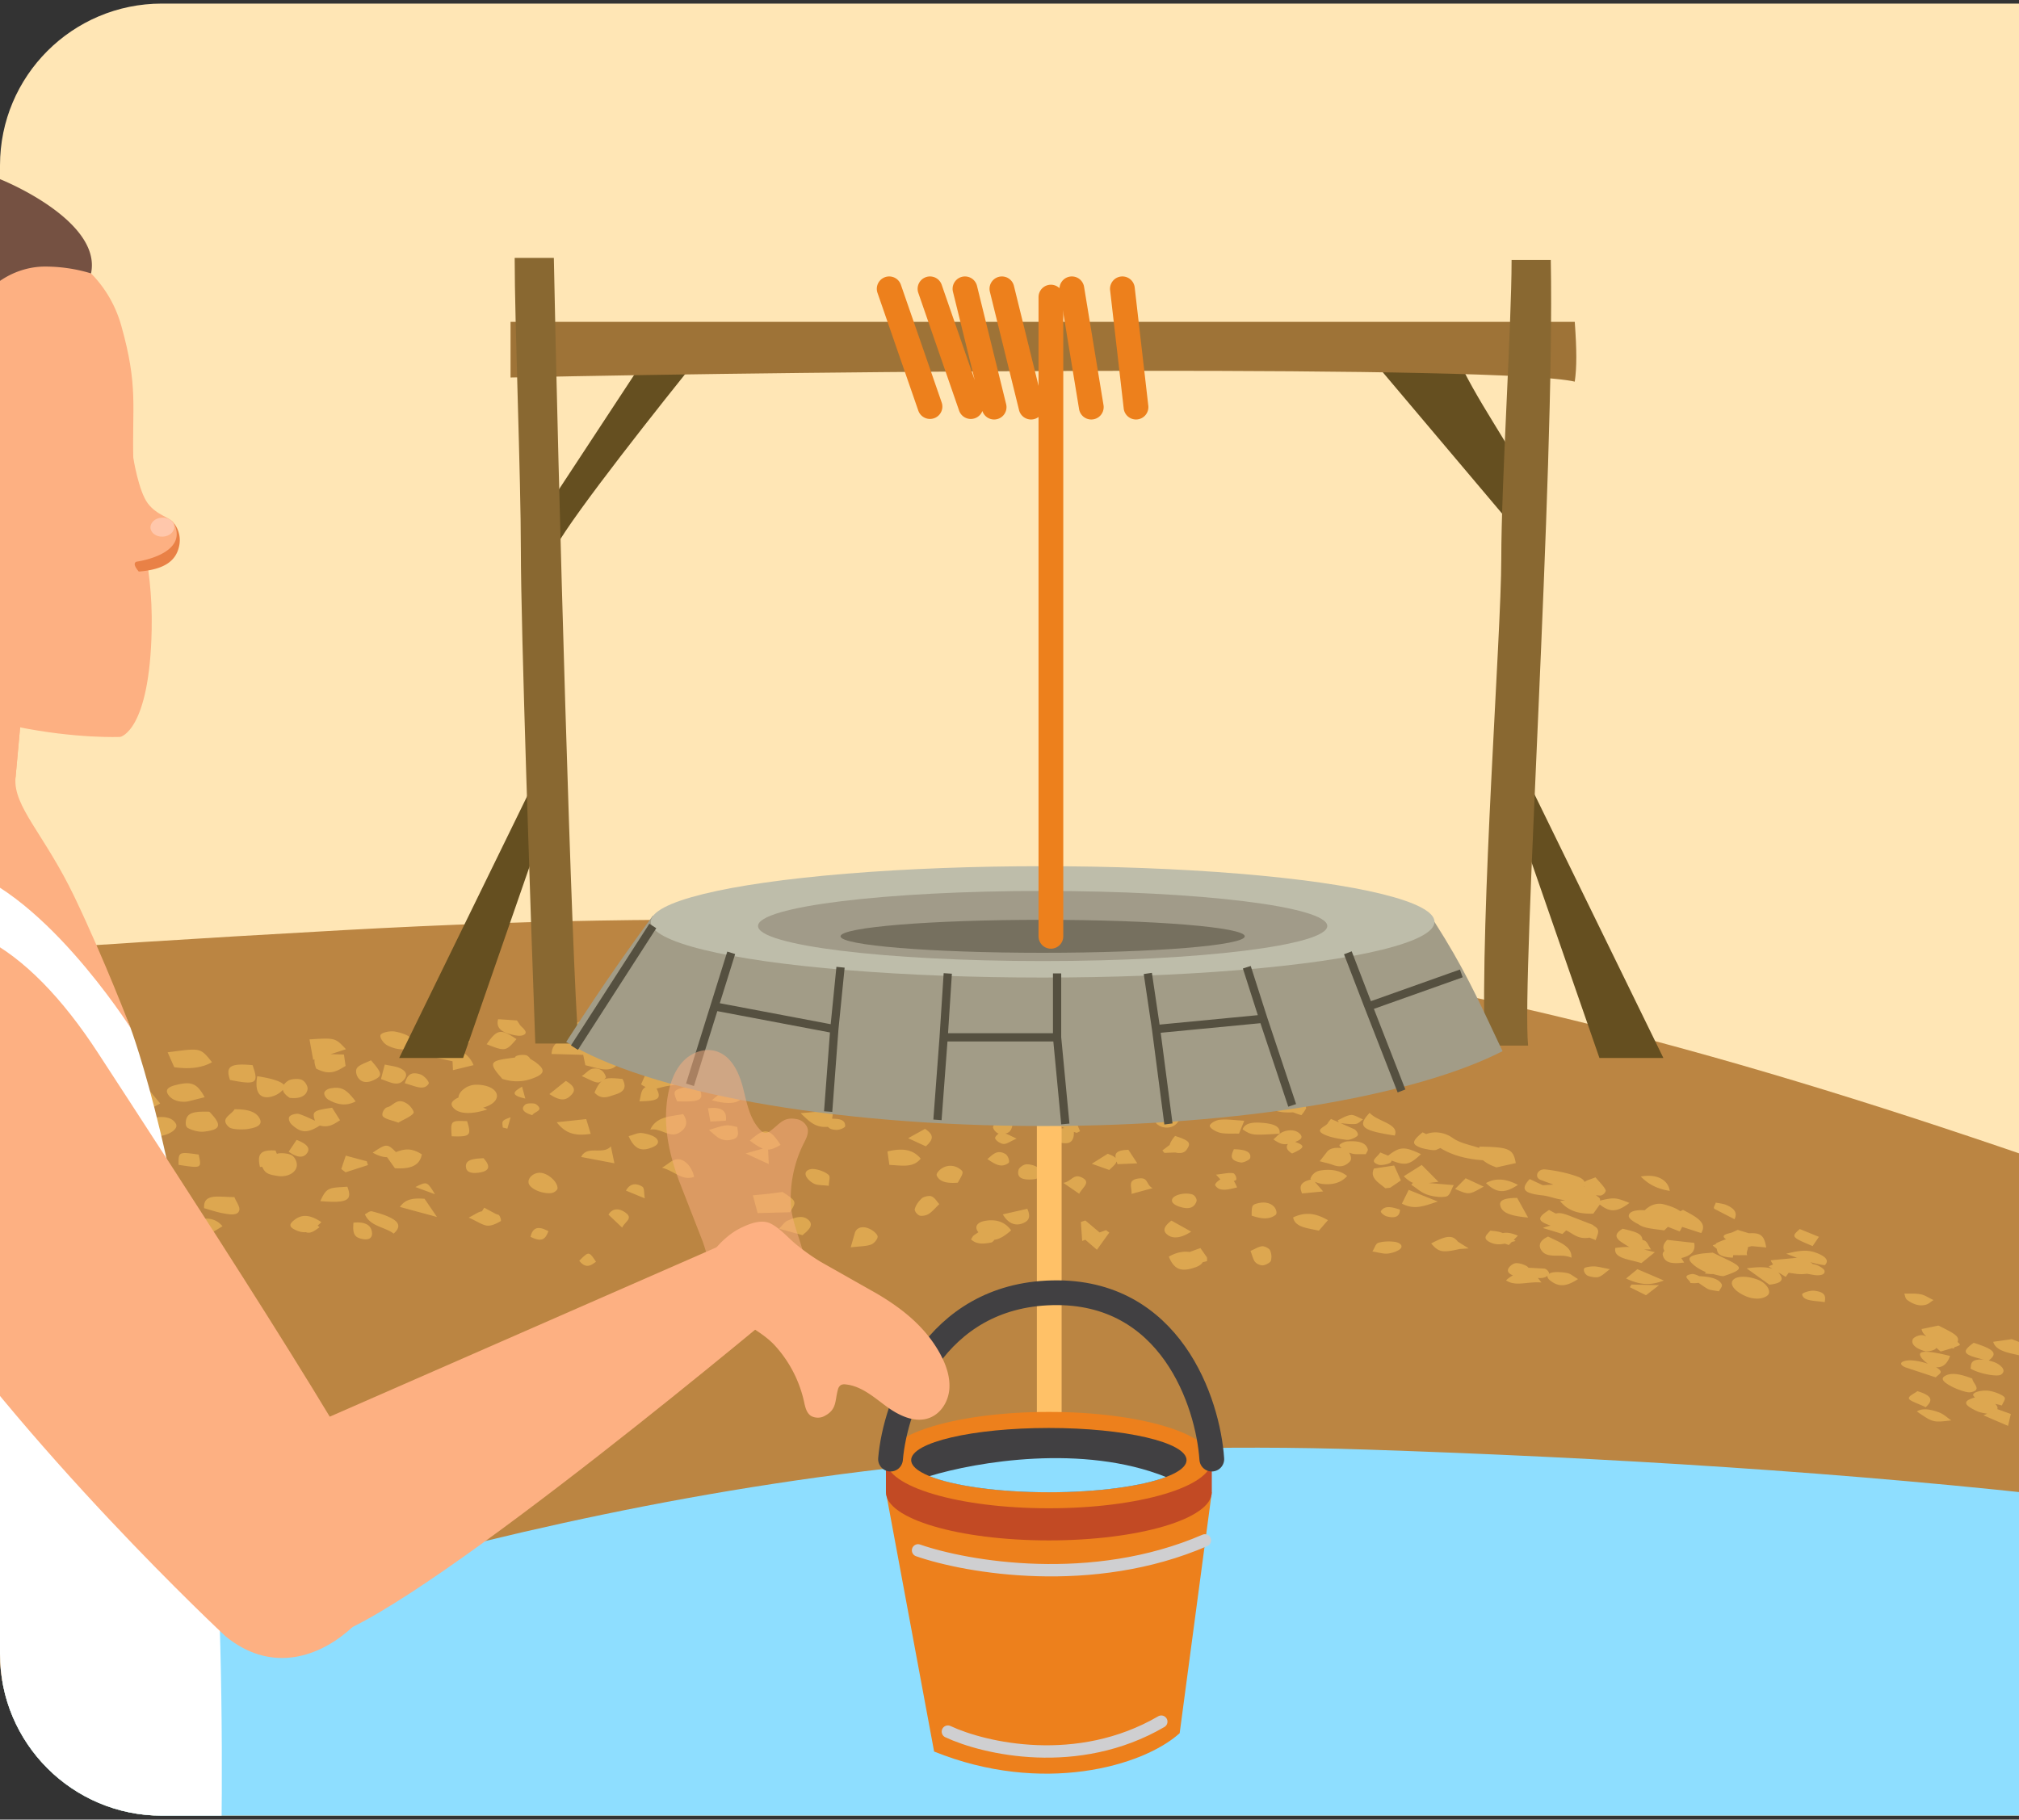 <svg xmlns="http://www.w3.org/2000/svg" fill="none" viewBox="0 0 142 128" xmlns:v="https://vecta.io/nano"><rect x="0" y="0" width="142" height="128" fill="#333333" stroke="none"/><style><![CDATA[.B{stroke-linecap:round}.C{fill:#8edeff}.D{stroke-width:1.741}.E{fill:#ed801c}.F{stroke-linejoin:round}.G{fill-rule:evenodd}]]></style><g clip-path="url(#A)"><path d="M0 11.633C0 5.348 5.095.252 11.381.252h130.62v127.47H11.381C5.096 127.722 0 122.626 0 116.341v-104.7z" fill="#ffe6b5"/><path d="M24.159 65.43c-41.921 2.321-46.562 3.916-68.901 3.916l20.796 84.089h308.53l8.361-28.628c-7.878 0-7.764-32.559-24.805-37.039-25.885-6.805-80.963 9.903-107.63 0C110.901 69.346 81.39 62.261 24.16 65.43z" fill="#bb8542"/><path d="m96.137 101.97c66.351 2.205 146.28 12.196 121.68 54.404l-223.48 21.181c-42.623-5.755-117.57-64.014-73.952-53.098 62.609 15.668 92.809-25.243 175.75-22.487z" class="C"/><path d="M140.8 98.866l-.481-.116c.108.098.185.207.17.327 0 .018-.011.032-.015.047l.952.343-.198.837-1.723-.742.259-.118c-.274-.04-.564-.097-.746-.19-.96-.452-.969-.706-.109-.956-.137-.096-.194-.203-.046-.305.182-.128.654-.206 1-.16.373.049.903.246 1.087.427.16.149-.063.352-.15.606zm-22.55-10.369l.201.317c-.721.085-1.203.061-1.418-.309-.109-.192-.144-.368.031-.505-.146-.238-.09-.491.193-.782l1.9.213c.099.529-.142.885-.907 1.066zm10.089.5c-.356-.031-.688-.121-1.012-.21.045.048.139.076.158.128.071.019.129.024.199.043.274.084.623.304.64.44.05.251-.275.378-.834.275l-.413-.073c-.177.027-.392.041-.67.017l-.607-.085-.209.289-.518-.318c.284.348.514.742-.627.867l-1.6-1.148c.844-.121 1.434-.099 1.828.038l-.274-.166c.09-.064.209-.104.306-.15-.063-.091-.129-.177-.171-.291l1.808-.169c.026.001.046.01.07.008l-.784-.3c.716-.171 1.334-.315 1.979-.109.544.179 1.164.502.731.917zm-1.757-2.54l1.348.548-.446.65c-1.502-.634-1.516-.651-.902-1.199zm15.762 8.958c-.89-.228-1.961-.315-2.159-1.026l1.31-.186c1.301.501 1.306.508.849 1.212zm-20.353-9.648l-1.404-.725c-.126-.087.052-.287.084-.443.239.046.517.071.719.155.641.261.809.59.601 1.013zm13.997 5.686c-.215.131-.334.28-.573.336-.493.123-.939-.098-1.252-.326-.179-.121-.162-.308-.233-.466.388.011.779-.021 1.156.049.284.055.544.236.902.407zm4.734 5.252c-.251.157-1.525-.063-2.133-.434.045-.129-.006-.382.195-.519.15-.107.434-.134.75-.108-1.499-.357-1.603-.541-.722-1.185 1.482.466 1.706.75 1.057 1.248.238.053.47.127.648.238.425.275.528.552.205.759zm-4.366 2.643c.35.124.571.359.881.57-1.288.151-1.28.153-2.418-.625.408-.282 1.034-.128 1.537.055zm-38.921-15.76c-.444-.383-1.129-.72-.802-1.388l1.422-.211.473 1.05-.723.491c-.06.036-.187.035-.37.058zm11.082 2.797c.183-.093.363-.118.539-.169-.954-.329-.955-.561-.107-1.102l.473.255c.297-.082.574-.004 1.215.254l1.426.553c-.005.014-.002.026-.006.039.583.274.273.639.176 1.019l-.448-.173c-.785.137-1.126-.26-1.587-.489-.015-.005-.035-.015-.049-.019l-.26.25-1.372-.418zm7.249 4.729l-1.137-.568.116-.186 1.938.046-.917.708zm-4.137-1.395c-.183-.123-.268-.336-.217-.486.029-.081.431-.153.666-.149.274-.001.554.083 1.154.196-.371.264-.53.466-.82.554-.166.055-.626-.022-.783-.115zm5.81-5.945c-.96-.157-1.533-.501-2.039-1.012 1.118-.204 1.913.216 2.039 1.012zm-5.01.892c.003.017.019.022.02.022.003-.009-.01-.013-.02-.022zm-1.033-1.222l-.015.016c.012.009.023.017.028.025.007-.02-.009-.025-.013-.041zm-1.677 1.046c.124-.032.235-.033.357-.049l-.519-.105c-.356-.079-.718-.209-1.083-.248-1.3-.14-1.56-.425-.889-1.147l.924.433.748-.043-.895-.326c-.488-.196-.223-.805.323-.741.787.085 1.631.265 2.32.526.266.103.388.227.445.357.087-.107.427-.19.764-.328.312.37.595.631.713.897.047.129-.177.37-.364.384-.086.006-.203-.013-.32-.022.082.064.193.132.252.203.046.053.045.114.036.175.999-.239 1.133-.212 2.07.163-.874.663-1.373.675-2.084.111l-.457.644c-1.173.035-1.832-.272-2.341-.886zm11.372 5.852c.072.159-.12.33-.197.497-.265-.056-.615-.076-.795-.175-.221-.126-.43-.285-.641-.423a2.03 2.03 0 0 1-.575.008c.011-.212-.691-.492.11-.628.111-.02.347.062.521.152.883.034 1.403.22 1.577.57zm-5.648-1.488c-.866-.28-1.987-.323-1.834-1.068.461-.057.715-.082 1.001-.066-.197-.087-.371-.214-.567-.341-.569-.387-.373-.666.08-.945 1.046.244 1.344.36 1.398.79.049.018.091.017.134.039.22.11.257.33.465.625l-.482.01.751.187-.946.767zm-71.49-3.58c.628.433.016.632-.196 1.083l-.961-.913c.25-.426.691-.486 1.157-.17zm-2.035 3.482c-.371.27-.707.514-1.178-.068.67-.675.68-.673 1.178.068zm15.14.337l-1.718.057.134-1.098 1.584 1.041zM38.571 86.61c-.187.447-.355.846-1.258.394.148-.638.51-.808 1.258-.394zm-17.733-.061c-.54-.238-.52-.436-.121-.743.545-.421 1.118-.345 1.888.164-.097.104-.177.162-.263.248.04.037.083.058.129.11-.452.347-.692.451-.964.348-.205.016-.41-.014-.669-.126zm-26.213-3.113c-.336-.616.808-1.402 1.733-1.162.27.072.5.321.844.558l-1.613.905c-.313.141-.773.056-.964-.301zm31.542 3.293c.025.305-.165.522-.662.431-.572-.108-.716-.35-.645-1.153.788-.074 1.259.143 1.306.721zm-42.497-4.414l1.332-.406c1.209-.407 1.345-.367 2.369.645-.035.055-.093.079-.138.129.059.027.127.039.18.073l-.46.189c-.399.319-.894.511-1.485.601l-.473.205-.115-.123-1.321.092c-1.034-.984-1.018-1.061.112-1.405zm6.677-.494c.107.282-.31.56-.528.936-1.714-.941-1.728-.94-1.208-1.668.733.059 1.535.178 1.736.732zm25.302 4.437l-1.194.729c-1.082-.197-1.046-.702-1.011-1.292.73.172 1.461-.286 2.205.563zm4.875-7.144c-.168-.154-.268-.438-.167-.564.082-.13.482-.247.678-.186.371.118.741.298 1.118.473-.227-.669-.087-.726 1.205-.916l.559.883c-.428.268-.789.542-1.422.371-.871.549-1.317.536-1.969-.061zm6.41-.582c-.131-.156.072-.588.301-.643.449-.1.688-.744 1.427-.228.235.163.504.546.415.649-.214.262-.644.411-1.061.663-.423-.163-.93-.248-1.082-.442zm-6.63 2.482l.557-.829c.864.327.966.667.695.982-.258.299-.682.262-1.253-.153zm-17.547.175l1.692.783-1.567.615-.869-1.003.744-.395zm36.399-2.246l2.075-.221.314 1.037c-1.135.178-1.792-.048-2.389-.816zM5.362 81.494c-.478-.397-.097-.828 1.018-1.103-.196-.113-.354-.263-.435-.481-.231-.626.032-.85 1.296-1.063l1.222.887-.666.51c-.134.093-.299.173-.478.222-.075.027-.153.023-.223.037.119.043.253.089.336.162.384.328-.212 1.07-.963 1.145-.303.031-.888-.136-1.108-.316zm-4.606.349c-.293.194-.733.314-1.117-.023-.255-.224-.392-.609-.28-.811.116-.221.546-.431.92-.42.314.003.717.314 1.231.57-.353.327-.522.526-.754.684zm25.459-.76c.94-.641 1.034-.647 1.628-.043.517-.18 1.024-.357 1.826.164-.153.811-.817 1.041-1.893.976l-.555-.779c-.302 0-.636-.108-1.007-.319zm-30.692-1.975c.585-.082 1.158.06 1.57.442.309.294-.21 1-1.011 1.132-.268-.128-.79-.289-1.06-.532-.461-.404-.152-.948.501-1.041zM26.3 75.973c-.345.165-.771.242-1.059-.093-.187-.215-.264-.576-.127-.759.189-.238.635-.365.978-.536.805.925.821 1.087.208 1.388zm2.045.051c-.392.395-.874.12-1.55-.119l.266-1.02c.387.09.828.122 1.134.287.491.254.435.582.15.852zm1.802.211c-.343.533-.995.138-1.677-.031.153-.48.338-.867 1.087-.631.279.087.665.536.589.662zm4.08-2.778c.739-1.07.995-1.102 2.097-.362-.745.863-.785.88-2.097.362zm7.813-1.623c.628.061 1.029.692.964 1.545l-1.798.075.217.409 1.818.088c.492.449.38.85.017 1.091-.572.4-1.303.064-2.088-.107l-.153-.733-2.223-.06c.025-.688.489-.958 1.138-1.131.08-1.008.652-1.324 2.107-1.177zm-6.431 2.64l.613-.085c.01-.018.017-.039.025-.057.108-.116.575-.168.789-.09a.56.56 0 0 1 .256.241l.273.167c.831.578.786.876-.077 1.2-.659.25-1.347.302-2.16.043l-.307-.361c-.57-.71-.474-.909.589-1.058zm40.408 11.487l.316-.109 1.004.845.45-.164.231.172-.868 1.21-.819-.706-.219.087-.094-1.335zm-35.965-8.817c-.404.343-.833.194-1.412-.181l1.157-.928c.82.487.607.807.255 1.109zm-32.28-2.839c1.372.665 1.447 1.085.274 1.497-.554.194-1.133.298-1.917-.03-.006-.787.234-1.422 1.643-1.467zm4.018-.282c2.283-.29 2.28-.368 3.121.7-.714.396-1.568.5-2.656.349l-.465-1.049zm24.925 2.415l.232.838c-1.246-.267-.666-.558-.232-.838zm-38.261 1.933c.409.697-.204.788-.741.915-.188.036-.407.033-.633.058l-.892-.992 2.266.019zm-21.463 12.301c-.813.366-1.188 1.086-2.79.418-.038-.81-.04-.814 1.313-1.635l1.476 1.217zm-17.175 7.757c.061.068.009.15-.008.29-1.03.008-2.058.218-3.432-.5l.067-1.106 2.535.469.837.848zm7.221-8.904c.045-.01.065-.026.11-.036l1.343.811c-.237.814-1.102 1.021-2.607.897-.118-.333-.114-.611-.036-.848-.771-.106-1.604-.309-2.298-.992 1.036-.08 1.817-.236 2.641-.175.26.022.554.174.848.342zm9.037-4.747c.411.135.803.394 1.224.463-.288 1.124-.271 1.121-1.938 1.122-.117-.094-.11-.168-.196-.258l-.063.022c-1.063-1.239-.822-1.603.869-1.589l.105.24zm-6.327 8.654c-.561-.685-.522-1.135.07-1.531l1.241.932-1.311.599zm-.921-9.503c.154-.127.265-.294.485-.365.7-.235 1.445-.097 2.331.362l-1.872.398c-.21.017-.619-.252-.945-.394zm5.161-2.581l1.398-.493 1.32.798c-1.6.533-1.652.532-2.718-.305zm-7.683 4.13c-.571.528-1.472.653-2.726.61-.162-.908.951-1.125 2.726-.61zm25.838-5.615c.215-.004.408.019.456.062.123.111.201.241.291.373l.194.115c-.022.02-.045.032-.067.046l.432.737-1.705.032c-.039-.063-.089-.114-.144-.179-.433.065-.923.054-1.568-.153l-.408-.993c1.307-.362 1.723-.435 2.518-.04zm-12.433 2.232c-.305.583-1.069.865-2.155 1.216-.255-.614-.46-1.14.079-1.42.474-.236 1.262-.407 2.076.204zm34.265-.877c.207.977.219.973-1.418.722-.005-.921.007-.924 1.418-.722zm-3.496 1.086l.027.918c-.347-.126-.779-.211-.828-.314-.196-.456.182-.606.801-.604zm-41.018 6.441c-.818-.303-.916-.803-.423-1.306l1.815.063c.541.436 1.037.891.281 1.18-.408.15-1.235.223-1.672.063zm25.077-11.303c-.51.438-.757 1.108-2.239.7l-.304-1.042c1.111-.512 1.12-.511 2.543.343zm-8.036 1.973c.212.428-.299.565-.809.603-.276.029-.668-.124-1.006-.198.06-.254.031-.546.222-.749.146-.152.555-.192.946-.304.254.247.555.443.647.648zm-9.578 9.418c-1.129.331-2.072.127-3.114-.624l.874-1.112c1.372.395 2.178.895 2.24 1.736zM.234 76.118c.237-.243.324-.556.517-.902l1.38.621c-.063.339-.074.556-.154.753-.158.461-.902.714-1.439.483-.696-.306-.634-.617-.303-.955zm17.858-.413c1.054.158 1.68.371 1.869.601a1.07 1.07 0 0 1 .317-.288c.197-.126.713-.162.949-.057s.435.46.406.653c-.069.463-.503.697-1.255.615-.312-.199-.448-.387-.482-.564a1.64 1.64 0 0 1-1.043.519c-.657.044-.94-.464-.762-1.48zM3.25 78.992c-.552-.147-1.165-.496-1.11-.985 1.187-.308 1.408-.301 2.173.223.249-.596.631-.771 1.223-.54.554.225.95.524.726.946-.238.492-.634.513-1.816.069-.261.303-.68.423-1.196.288zm22.547 2.697l.082.268-1.573.508-.303-.231.315-.941 1.479.396zm-7.355.389l-.159.014c-.184-.812-.06-1.246 1.1-1.158.016.07.057.156.095.238.035-.013.058-.028.097-.034.271-.042.739.001.956.137.227.143.357.474.347.69-.023.521-.654.853-1.302.763-.708-.101-.932-.19-1.134-.65zm-41.354 13.526c.837.45.335.701.184 1.027l.073.02c-.461.722-.985.93-1.737.657-.392-.145-.895-.528-.907-.725.003-.186.508-.386.879-.369.026.001.063.021.09.014.143-.305.256-.551.463-.709.124-.086.725-.031.954.084zM3.624 83.986l.563-1.08c.937 1.08.87 1.161-.563 1.08zm-25.647 9.898c-.315.027-.811-.076-1.129-.224-.174-.082-.228-.406-.162-.559.07-.186.324-.306.715-.621.497.447.899.711 1.024.969.082.153-.201.401-.449.435zm-1.547 8.641c-.334.176-.568.497-1 .484-.504-.008-1.166-.295-1.779-.468.095-.273.077-.757.331-.752.752.012 1.681-.035 2.447.736zm111.6-17.012c.005-.728.025-.766.432-.868.523-.134.944-.001 1.175.277.122.155.207.44.074.544-.464.352-1.045.266-1.681.047zm4.726 1.06c-.815-.192-1.68-.234-1.808-.935.881-.415 1.618-.285 2.448.195l-.64.74zM74.788 83.21c.582-.111.707-.66 1.284-.386.688.33.089.673-.171 1.149l-1.113-.763zm31.621 6.507c-.246-.098-.367-.219-.354-.38.016-.178.293-.441.542-.479.244-.031.727.131.873.281.013.011.008.03.022.038l1.136.064c.17.034.358.272.321.377.031-.02.035-.043.084-.064.253-.105.804-.077 1.168-.006.283.05.473.253.784.428-.753.496-1.265.558-1.791.221-.205-.133-.399-.302-.358-.455-.164.149-.404.173-.673.157l.248.316c-1.022-.075-1.801.306-2.488-.146.144-.141.306-.258.486-.352zm-23.216-4.768c-.572-.126-.872-.367-.733-.632s.868-.457 1.392-.296c.188.058.353.34.299.487-.103.296-.336.579-.957.441zm-26.882-6.643l2.297-.201-.082.591c.489 0 .924.058.917.519.007.108-.402.282-.617.267-.315-.013-.503-.089-.593-.218-.849.084-1.274-.327-1.922-.959zm-4.762-2.127c.739.29 1.056.588.722.992-.415.5-1.079.516-2.21.229l1.489-1.221zm-2.471.133c.518 1.066.299 1.218-1.459 1.162-.337-.831-.346-.837 1.459-1.162zm22.56 5.975c.037-.157.357-.381.563-.384.582-.009 1.138.368 1.105.66-.029.284-.447.439-1.043.406-.663-.035-.707-.369-.625-.682zm-26.549-6.013l.441-.984 1.59-.1c1.223-.078 1.228-.073 1.699.913l-1.874.292c-.255.038-.512.125-.767.179.363.712.14.877-1.208.899.121-.385.078-.816.444-1.008-.105-.048-.206-.085-.325-.192zm4.776 3.214c1.225-.393 1.233-.39 1.987-.206.026.353.234.758-.429.895-.754.153-1.08-.292-1.558-.689zm13.201-2.049c.137-.053.265-.076.395-.094-.022-.329.522-.804.946-.765.465.043.815.237.873.579.038.281.048.562.068.848-.021.005-.037.003-.059.002a.77.77 0 0 1-.006.411c-.028.099-.622.174-.918.12-.769-.129-1.212-.5-1.298-1.1zm58.594 12.176c-.148.06-.314.113-.451.156-.28-.018-.494-.092-.723-.151-.137.009-.307-.002-.598-.043l.105-.084c-.29-.119-.544-.259-.77-.429-.643-.505-.54-.731.507-.886l.727-.064 1.159.562c.902.449.903.618.044.938zm-61.72-16.882c-1.179.633-2.44.865-3.938.594-.124.693-.687 1.063-1.902 1.081l-1.017-.797c.6-.792.962-.935 2.034-.614l-.066-.61.554-.033c.8-.055 1.608.165 2.435-.077.505-.156 1.435-.202 1.9.456zm-18.241 2.442c.595-.088.824.297.918.588.008.035-.066.104-.123.162.257-.109.628-.097 1.291-.024.236.473.242.854-.477 1.082-.526.159-.983.425-1.497-.125.186-.428.334-.658.513-.811-.092.055-.19.108-.262.104-.31-.018-.636-.241-1.146-.451.364-.255.523-.49.783-.524zm30.417-1.164c-.875.433-1.509.567-2.159.45.294.674-.041.82-1.552.771-.059-.688-.026-.822.765-1.003l-.427-.188c-.353-.194-.375-.582.036-.641.706-.101 1.475-.197 2.205-.122.369.041.706.441 1.132.734zm52.106 13.742l-1.021-.095-.267.068c.016.19-.15.384-.043.57-.427-.003-.736.005-.983-.006-.019.06-.022.116-.035.179-1.02-.043-1.086-.337-1.128-.62l-.286-.231c.068-.061.178-.064.251-.115l-.056-.022a5.5 5.5 0 0 1 .76-.314c-.015-.006-.042-.01-.053-.021-.325-.227.004-.336.346-.415.172-.047.296-.123.507-.216l.791.238c.85-.046 1.07.162 1.217 1zm-76.603-6.205c.538-.04 1.06.547 1.198 1.239-.861.293-1.32-.391-2.256-.644.456-.272.717-.57 1.057-.595zm6.035-.751c-.246-.097-.511-.256-.916-.563 1.053-.932 1.384-.875 2.159.302-.378.222-.625.323-.875.331l.048 1.019-1.624-.748 1.209-.341zm28.552 7.601c.474-.273.958-.397 1.46-.329l.76-.274.446.632c.039.073.014.169.025.281-.105.042-.205.055-.305.077-.074.13-.214.251-.478.347-1.024.375-1.53.192-1.908-.734zm-25.533-5.712c-.106-.331.265-.501.636-.442.35.05.751.204.967.404.146.131.017.428.013.768-.448-.056-.795-.03-1.033-.149-.253-.124-.507-.359-.583-.581zm-12.648 1.068c.242-.46.655-.582 1.148-.28.163.101.105.434.178.823l-1.325-.543zm26.505 1.669l1.723-.392c.221.502.194.858-.401 1.05-.513.166-.993-.078-1.322-.657zm53.78 5.705c-.316.265-.911.294-1.456.081-.862-.345-1.287-.904-.913-1.22.293-.242.985-.233 1.683.027.626.229 1.003.848.686 1.112zM64.34 85.044c.076-.276.266-.544.502-.756.131-.113.517-.199.673-.13.227.086.352.333.548.544-.271.261-.468.508-.74.689-.155.106-.497.175-.656.115-.174-.07-.366-.327-.328-.462zm17.925-4.507c.048-.175.168-.385.381-.629 1.045.336 1.135.493.818.957-.192.279-.51.272-.817.206l-.75.029c-.052-.053-.095-.113-.144-.172l.513-.39zm16.334 4.13l.476-.966 2.047.819c-1.032.347-1.671.596-2.524.147zm-19.238-3.787l.627.955-1.393.059c-.147-.506-.445-.974.766-1.013zm7.914.895c-.869-.149-.658-.544-.495-.934.702.018 1.249.138 1.147.62-.026.126-.477.341-.652.314zm4.889 1.139a.87.87 0 0 1 .61-.557c.698-.136 1.433-.072 1.972.368-.408.47-1.023.656-1.802.55a2.21 2.21 0 0 1-.474-.146l.589.682-1.484.141c-.201-.474-.157-.792.635-.982-.021-.019-.05-.041-.046-.056zm-11.1.666l-1.48.403c.035-.499-.321-.976.508-1.085.695-.094.492.435.972.683zm54.373 15.41c-.495-.246-1.109-.428-1.174-.601-.069-.186.391-.365.592-.531 1.126.347 1.068.675.582 1.132zm-21.074-9.055l.799-.656 1.857.795c-.928.367-1.66.329-2.656-.139zM66.268 76.036c-.507.092-1.15-.005-1.698-.113-.091-.017-.173-.089-.254-.164-.237.054-.512.049-.826-.045-.221-.064-.432-.154-.679-.237.024-.159-.006-.308.082-.402.373-.391.868-.423 1.624-.079.017.007.02.006.024.002.549-.097 1.145-.114 1.861-.173.016.18.043.251.028.308-.074.309.593.767-.163.902zm17.45.891c.617-.156 1.3-.229 2.001-.328.039-.166.438-.339.707-.35.816-.014 1.546.173 1.977.757-.24.069-.53.101-.54.167-.081.505-.642.392-1.116.259-.245-.067-.482-.16-.669-.267-.141.211-.515.303-.787.367l.056 1.104-2.131.157.077-.723c-.231.44-.312.687-.488.908-.21.26-.576.427-1.069.296-.186-.052-.464-.242-.433-.319.099-.281.219-.594.515-.779.201-.131.707-.073 1.478-.115l.04-.413.639-.111c-.075-.014-.166-.01-.234-.028-.439-.103-.483-.463-.024-.582zm-2.699-1.197l.867-.121.135.949c-1.353.401-2.118.273-2.843-.562l.039-.005a3.55 3.55 0 0 1-.942-.536l.679-.821 2.064 1.097zm-22.923-1.789l2.043-.305a3.18 3.18 0 0 1 .127.499c.661.014.846.296 1.166 1.166-1.325.13-1.681.088-1.929-.54l-.537-.046c-.136-.025-.322-.069-.395-.141-.164-.165-.269-.352-.474-.633zm-4.083.823c-1.095.498-1.607.348-2.081-.643.906-.146 1.664-.044 2.081.643zm23.894 6.398c1.08.375.543.713.112 1.139l-1.23-.436 1.118-.703zm-10.096-4.965c-.259-.257-.363-.493.058-.667a1 1 0 0 1 1.136.243c.192.212.206.481.294.721-.77.23-1.021.169-1.488-.297zm18.023 6.768l-.309-.335c.552-.062.907-.153 1.206-.1.133.02.291.374.193.486-.029.025-.1.043-.147.068.096.126.157.282.232.444-.686.168-1.254.313-1.54-.145-.051-.08.152-.295.365-.419zm18.678.257c.744-.411 1.499-.264 2.248.129-.948.619-1.5.584-2.248-.129zm-1.974 4.124l.756.472-.63.043c-1.222.278-1.486.226-2.006-.392 1.062-.56 1.498-.617 1.88-.123zM65.057 79.41c.711.456.537.796.057 1.228l-1.241-.572 1.184-.656zm5.65 1.764c.203.117.343.56.214.645-.525.363-.95.067-1.475-.284.39-.328.689-.686 1.261-.361zm-8.291-.176c1.042-.248 1.786-.159 2.338.505-.536.677-1.346.474-2.203.442l-.135-.947zm34.531 6.427c.32-.104.776-.117 1.14-.07.381.056.645.287.371.522-.188.151-.559.276-.865.306-.292.029-.609-.076-1.07-.147.175-.272.213-.542.423-.611zM61.934 76.049c-.007.466.347.889-.421.908-.197.004-.604-.272-.643-.44-.124-.509.495-.39 1.064-.468zm3.948 6.64c-.054-.137.185-.403.387-.518a1.09 1.09 0 0 1 1.218.047c.303.212.3.256-.126.979-.701.052-1.273-.026-1.48-.508zm3.968-3.438c.192-.492.75-.45 1.389-.26-.061.327-.113.66-.52.746.218.079.45.204.78.359-.452.196-.703.395-.928.375-.215-.018-.552-.248-.581-.407-.012-.086.118-.229.251-.323-.173-.031-.442-.359-.392-.49zm4.076-2.284c-.124.156-.627.26-.956.234-.401-.033-.787-.213-1.23-.349l.204-.977c.66.184 1.203.268 1.607.469.254.127.484.493.375.623zm-3.472-.375c.612.137 1.192.353 1.056.889-.854.202-.84.202-2.502-.505.255-.575.874-.51 1.446-.384zm7.067.409c.16.261.087.589.013.874-.023.084-.388.171-.585.163-.531-.024-.767-.283-.807-.588-.012-.111.003-.222.015-.351l-.516 1.015-1.821-.782.707-1.038.872.272c.234.094.44.231.769.421l.067-.538c.671.275 1.172.368 1.285.55zm-9.557.182c.228.425.082.719-.56.876-.626-.749-.563-.868.56-.876zm9.656 1.019c.404-.474.972-.491 1.588-.468l.269-.544c.819.259 1.735.341 1.869 1.09-.58.285-1.035.192-1.473.046l-.052.36c-.774-.074-1.615.213-2.2-.484zm-2.921 1.071c-.162-.118-.052-.388-.067-.592.309.022.766-.019.891.091.248.222.305.525.441.802l-.235.117-.204-.068c.024.509-.172.808-.579.797-.367-.004-.725-.079-.73-.436-.016-.404.089-.571.654-.632-.057-.027-.132-.048-.171-.078zm-28.346-5.855c-1.264.564-1.717.416-2.144-.769 1.16-.069 1.168-.065 2.144.769zm-18.561-.851c.616.123 1.279.342 1.494.993-.634.363-1.353.329-2.047-.023-.278-.149-.562-.569-.47-.742s.7-.295 1.022-.228zM8.878 77.088c.069-.118.191-.216.371-.287.33-.124.848-.062 1.268-.082l.749.905c-.813.502-1.708.576-2.231.198a.6.6 0 0 1-.229-.31c-.051.036-.082.074-.158.1-.529.2-1.458.058-1.812-.282-.469-.452-.16-.79 1.169-1.182.487.442.745.727.872.94zm15.455-3.28l-1.073.347.93.025.116.804c-.549.317-1.059.726-2.073.183-.103-.289-.136-.484-.106-.641l-.1.028-.261-1.439c1.811-.117 1.814-.11 2.567.692zm-11.126 3.672c-.573.088-1.132-.081-1.394-.501-.249-.403.176-.569.637-.674 1.018-.245 1.417-.088 1.945.878l-1.189.298zm-12.832.251c1.157.125 1.078.78 1.481 1.461l-2.034.043c-.369-1.162-.205-1.585.553-1.504zm35.983-5.948c.134.183.198.326.322.44.25.225.48.487.054.612-.232.07-.641-.022-.939-.113-.666-.189-.896-.538-.762-1.028l1.325.089zm-18.594 3.145c.456 1.285.263 1.409-1.587 1.041-.331-.962.019-1.189 1.587-1.041zm13.794-2.613c.561.282 1.026.638 1.493.942a1.4 1.4 0 0 1-.934.52c.581.261.983.628 1.189 1.15l-1.448.353-.032-.628-1.537-.334c-.546-.119-.751-.41-.575-.677.084-.138.435-.222.715-.223-.43-.236-.551-.537-.299-.927.24-.363.82-.471 1.428-.176zM88.77 87.666c.18-.012.495.155.552.282.108.232.132.506.056.75-.04.12-.366.299-.567.313a.77.77 0 0 1-.551-.252c-.15-.218-.192-.478-.31-.764.31-.131.558-.303.82-.328zm-52.857-9.074l-.227.803-.322-.08c-.068-.486-.069-.487.549-.723zm12.132-.219c.383.542.231 1.008-.271 1.305-.691.412-1.246-.337-2.036-.218.429-.938 1.438-.919 2.307-1.088zm-16.277 1.558c-.081-1.103-.07-1.112 1.086-1.063.312 1.014.22 1.109-1.085 1.063zm13.396-.224c.366.046.866.195 1.029.405.272.354-.153.554-.528.672-.661.205-1.081-.038-1.452-.861.375-.097.67-.26.952-.216zm-11.158 1.765c.563.62.366.914-.303 1.014-.352.055-.848.055-.921-.328-.115-.615.556-.645 1.225-.686zm-20.888-2.8c.171-.492.848-.482 1.605-.47.916.941.821 1.277-.401 1.405-.322.035-.841-.095-1.124-.267-.176-.104-.152-.462-.081-.668zm4.3.749c-.391.055-1.121.037-1.309-.131-.698-.616.187-.862.385-1.26.819-.005 1.547.121 1.8.72.184.458-.419.599-.876.67zm-6.249-.839c.498-.03.991.059 1.212.488.162.312-.392.762-1.213.859-.167-.085-.537-.212-.717-.402-.325-.327.13-.906.718-.944zm20.786-.583c-.36-.331-.188-.565.292-.798.013-.415.596-.884 1.205-.896.754-.017 1.365.254 1.479.648.123.407-.305.79-.953.962l.295.13c-1.117.359-1.921.316-2.318-.046zm4.998-.306c.118-.1.626-.105.751-.013.613.455-.154.511-.264.767-.66-.192-.832-.466-.486-.755zm14.102 1.14l-1.091.064-.171-.935c1.007-.117 1.335.2 1.262.871zm-27.958-1.477c-.177-.1-.313-.335-.289-.481.021-.136.237-.284.432-.314.772-.137 1.112.046 1.773.916-.662.355-1.3.235-1.916-.121zm20.116 4.475l-2.341-.445c.427-.862 1.523-.103 2.092-.747l.249 1.192zm39.174 4.032l1.391.774c-.636.427-1.233.528-1.621.256-.45-.311-.267-.643.23-1.031zM48.494 72.012c.769-.036 1.627.088 2.376.276.522.132.397.871-.154.908-.909.056-1.835.019-2.698.024.02.046.069.095.063.13a1.31 1.31 0 0 1-.62.72c-.16.089-.693-.03-.946-.157-.151-.076-.208-.426-.088-.544.251-.251.658-.43 1.152-.713a2.69 2.69 0 0 0 .263.297c-.238-.566-.04-.92.652-.942zm3.064 2.452c.164.995-.23 1.217-1.448.902-.349-.086-.733-.067-1.099-.107l-1.317-.196.881-1.411 1.918.938 1.065-.127zm2.534 1.675l1.462-.192.216 1.033c-1.12.12-1.113.125-1.678-.84zm4.156.139l.585-.276.65 1.224c-.908.41-.998.412-2.151-.252-.032.002-.062.017-.098.022-.42.015-1.029-.09-1.289-.299-.208-.169-.019-.571.006-1.011l2.296.591zm7.143-3.198c.298.152.431.442.626.672l-.218.164c-.358-.1-.767-.164-1.067-.317-.178-.089-.198-.325-.286-.491.328-.019.762-.128.945-.028zm-3.657 1.444c.183-.952 1.644-.576 2.508-1.015.24 1.257-.263 1.415-2.508 1.015zm14.779.746c.351.254.099.568-.361.53-.488-.044-1.09-.218-1.425-.456-.013-.011-.036-.027-.05-.038-.168.429-.81.489-1.408.459-.496-.021-1.07-.091-.846-.594.032-.065-.212-.188-.378-.322.712-.42 1.469-.363 2.183-.097-.003-.151.083-.33.466-.525l1.82 1.042zm38.709 10.842c-.341-.162-.684-.408-.669-.581.024-.315.467-.434 1.126-.397.375-.368.857-.537 1.32-.421.575.148.929.309 1.183.493l.185-.097c.947.496 1.731.901 1.282 1.631l-1.338-.434c-.065.104-.088.199-.182.319l-.823-.323-.258.252c-.707-.111-1.425-.134-1.826-.442zm-29.44-7.341c.478-.057 1.024.027 1.727.069l-.368.906c-.48-.016-.935.029-1.318-.058-.307-.073-.713-.311-.738-.479-.022-.153.399-.408.696-.438zm4.212.98c-1.938.114-1.925.125-2.601-.303.175-.498.833-.517 1.483-.454.597.061 1.206.194 1.118.757zm7.882 1.887c-.016.041-.014.078-.065.13-.124.121-.659.228-.843.168-.705-.241-.143-.482.107-.866l.551.224c.85-.652 1.145-.656 2.314-.106-.796.75-1.087.835-2.064.449zm-1.68-.799c.028.102-.074.215-.136.352-.274-.002-.519.006-.756-.005-.177-.009-.283-.064-.42-.1.144.215.191.487.044.633-.276.275-.62.441-1.199.221-.246-.093-.531-.147-.913-.253l.535-.686c.216-.243.599-.293 1.005-.233-.049-.066-.134-.111-.151-.191-.017-.097.334-.27.558-.286.874-.056 1.306.115 1.434.549zm-6.633-.69c.215-.179.384-.407.68-.529.362-.151.851-.178 1.168.126.282.276.054.444-.322.581.735.266.688.408-.216.816-.376-.233-.453-.453-.29-.673-.357.062-.612-.026-1.02-.32zm38.038 10.648c.804.091.809.416.732.801-.712-.113-1.501-.057-1.586-.54-.011-.111.56-.295.854-.261zm8.564 5.377c.164.1.292.203.323.3.047.134-.189.249-.342.419l-2.112-.699c-.359-.135-.475-.349-.071-.456.385-.111 1.071.002 1.641.2-.286-.195-.522-.431-.563-.631-.071-.309.677-.287 2.109.079-.208.587-.556.837-.985.787zm-.727-1.106c-.733-.209-1.041-.518-.914-.848.061-.144.393-.309.656-.298.081.001.197.048.305.086-.175-.146-.304-.308-.334-.517l1.18-.245c1.176.577 1.499.769 1.349 1.154.114.097.188.191.153.216-.093.062-.234.104-.371.154-.028.036-.034.058-.06.096-.039-.009-.074-.02-.103-.031l-.81.238-.302-.259c-.08.135-.314.229-.749.253zm-28.683-8.146l-.288.291.129.081-.275.072-.206.215-.273-.098c-.353.07-.7.085-1.076-.111-.562-.29-.159-.544.048-.803.431.038.636.069.882.174.262-.063.605-.015 1.059.18zm-9.2-1.349c-.206-.046-.492-.297-.433-.379.285-.434.817-.271 1.338-.106-.002.453-.29.64-.905.485zm41.019 12.368c-.25.039-.927-.21-1.27-.385-.397-.207-.909-.509-.542-.745.466-.307 1.191-.133 1.952.167.026.332.747.81-.14.963zM108.88 86.984c.736.381 1.698.671 1.642 1.49-.686-.323-1.587.079-2.043-.432-.323-.37-.234-.763.401-1.058zm-79.021-2.657l.874 1.281-2.607-.707c.4-.575.966-.63 1.733-.573zm-4.195 1.093c.144-.071.338-.25.495-.21.494.128 1.022.281 1.446.525.577.333.481.69.082 1.041-.643-.484-1.66-.499-2.023-1.356zm8.616.798c-.334-.028-.696-.287-1.31-.567.462-.233.675-.411.92-.439l.169-.257.811.438.192.063c.104.043.214.413.152.448-.277.149-.608.336-.933.312zm-3.687-2.21l-1.378-.507c.814-.405.82-.402 1.378.507zm23.497-.034l.95-.127c1.009.673.995.672.519 1.427l-2.273.059-.336-1.248 1.14-.112zm15.188 1.907c.86-.152 1.446.13 1.837.666-.458.408-.83.624-1.178.663-.059.088-.141.174-.212.19-.507.103-1.031.164-1.432-.219.076-.108.109-.205.186-.272l.333-.229c-.291-.342-.135-.694.466-.799zm-8.325.484c.313.091.663.333.762.57.069.154-.205.518-.439.607-.358.138-.812.123-1.445.203l.284-.987c.096-.379.477-.5.838-.392zm-5.574-.493c.462-.194 1.052-.454 1.482-.054.408.371-.01.723-.418 1.069l-1.65-.457c.278-.278.389-.475.586-.558zm-17.376-3.372c.52.028 1.205.605 1.21 1.086.003.135-.26.328-.448.343-.693.06-1.506-.323-1.587-.709-.075-.363.354-.743.824-.721zm53.767-4.833c.048.063.075.135.075.195.013.059.035.106-.018.16-.058.115-.155.246-.297.424-.255-.07-.405-.135-.588-.2-1.124.069-1.789-.19-2.535-1.079.551-.122 1.073-.362 1.434-.279.311.071.602.175.89.291l.175-.119c.492.29.734.457.864.606zm8.786 3.213c-.243-.046-.514-.091-.722-.178-.556-.231-.511-.449.219-1.049l.256.124c.739-.286 1.485-.002 1.838.258.544.389 1.255.502 1.886.716.012-.032.006-.06.02-.091 2.098.028 2.375.16 2.555 1.157l-1.356.302c-.451-.153-.732-.319-.947-.502-1.289-.089-2.241-.392-3.001-.859l-.302.131c-.109.037-.301.014-.446-.009zm-5.082-.986c-.145.143-.54.317-.775.287-.572-.074-1.216-.188-1.635-.41-.631-.342.244-.523.346-.805.021-.056.081-.103.198-.254l.557.24c-.031-.047-.056-.099-.084-.145.306-.133.59-.34.942-.374.22-.026.554.199.842.31-.173.11-.318.303-.527.321-.328.032-.685-.022-1.038-.05l.931.41c.189.1.34.366.243.47zm2.62-.015c-2.303-.348-2.68-.631-1.765-1.598.557.629 2.109.769 1.765 1.598zm-83.739 5.108c-.072-1.087 1.065-.766 2.128-.78.135.337.404.676.347.923-.097.416-.709.306-1.207.206-.422-.081-.846-.228-1.268-.348zm10.076-1.506c.367.957.013 1.171-1.904 1.011.452-.997.613-.928 1.904-1.011zm81.088 1.335c-.103-.41.343-.543 1.186-.55l.769 1.385c-1.211-.118-1.825-.317-1.955-.835zm-3.18-1.178l.743-.754 1.267.587c-1.033.59-1.026.591-2.01.167zm-3.082-.293l.116-.142c-.208-.076-.378-.207-.645-.458l1.265-.798 1.175 1.188-.687.085 1.767.147c-.215.357-.252.732-.536.8-.351.09-.97 0-1.351-.137-.437-.156-.734-.454-1.103-.686z" fill="#dda750"/><path d="M73.795 99.764V66.221" stroke="#ffc167" class="B D F"/><g fill="#654f20"><path d="M49.398 24.814s-2.334-.319-3.771 0l-6.672 10.154.145 3.481c1.276-2.321 7.398-10.057 10.299-13.635zm52.942-.004l-5.512.874 9.429 11.169c.725-.87 1.16-1.16 1.16-2.901-1.16-2.611-3.626-5.802-5.077-9.142zM37.504 60.207V55.13l-9.428 19.292h4.497l4.932-14.215zm70.056 0V55.13l9.428 19.292h-4.497l-4.931-14.215z"/></g><path d="M35.908 26.555v-3.916h74.848c.145 2.031.145 3.191 0 4.207-4.99-1.16-52.461-.774-74.848-.29z" fill="#9e7337"/><path d="M63.361 20.032a.87.87 0 1 0-1.645.57l2.87 8.283a.87.87 0 1 0 1.645-.57l-2.87-8.283zm2.87 0a.87.87 0 1 0-1.645.57l2.87 8.283a.87.87 0 0 0 1.636.025.87.87 0 0 0 1.035.574.87.87 0 0 0 .637-1.053l-2.05-8.322a.87.87 0 1 0-1.69.416l1.531 6.215-2.324-6.708zm5.08.077a.87.87 0 1 0-1.69.416l2.05 8.322a.87.87 0 1 0 1.69-.416l-2.05-8.322zm3.934-.651a.87.87 0 0 1 1 .718l1.367 8.322a.87.87 0 1 1-1.718.282l-1.367-8.322a.87.87 0 0 1 .718-1zm4.56.759a.87.87 0 1 0-1.729.199l.957 8.322a.87.87 0 1 0 1.729-.199l-.957-8.322z" class="E G"/><g fill="#896831"><path d="M38.954 18.142h-2.756c0 4.642.435 15.26.435 20.598s.677 25.336 1.015 34.668h3.046c-.464-4.99-1.45-39.938-1.741-55.266zm70.116.145h-2.757c0 4.642-.725 15.695-.725 21.033s-1.499 24.901-1.16 34.233h3.046c-.464-4.99 1.886-39.938 1.596-55.266z"/></g><path d="M100.89 64.849c2.031 3.191 2.901 5.077 4.787 9.095-6.126 3.131-18.313 5.266-32.347 5.266-14.985 0-27.864-2.433-33.508-5.915 2.901-4.528 4.932-7.285 6.092-8.88 7.108-.87 7.227-1.305 27.415-1.305s20.453.87 27.56 1.741z" fill="#a29c87"/><ellipse cx="73.332" cy="64.849" rx="27.56" ry="3.917" fill="#bebdaa"/><ellipse cx="73.332" cy="65.139" rx="20.018" ry="2.466" fill="#a19b89"/><path d="M51.428 67.025l-1.178 3.771m-1.722 5.512l1.722-5.512m8.866-2.756l-.435 4.352m-.435 5.802l.435-5.802m7.978-3.916l-.29 4.497m-.435 5.802l.435-5.802m7.978-4.497v4.497m.58 6.092l-.58-6.092m6.382-4.497l.58 3.916m.87 6.672l-.87-6.672m6.382-4.352l1.16 3.626m2.031 6.092l-2.031-6.092m5.947-4.642l1.451 3.771m2.321 5.947l-2.321-5.947 6.528-2.321m-13.926 3.191l-7.543.725m-6.963.58h-7.978m-7.688-.58l-8.431-1.596m-4.334-5.657l-5.512 8.558" stroke="#555040" stroke-width=".58"/><ellipse cx="73.332" cy="65.864" rx="14.215" ry="1.16" fill="#76705f"/><path d="m73.912 20.898v44.967" stroke="#ed801c" class="B D F"/><path d="M65.698 123.21c7.586 3.066 14.687 1.049 17.27-1.291l1.695-12.711-21.465.656 2.501 13.346z" class="C"/><path d="M82.968 121.92l2.26-16.947H62.309l3.389 18.238c7.586 3.066 14.687 1.049 17.27-1.291z" class="E"/><g stroke="#cfcfd1" stroke-width=".87" class="B"><path d="M66.666 121.81c2.552 1.195 9.127 2.728 15.01-.701M64.568 109.06c3.43 1.195 12.268 2.727 20.175-.702"/></g><path d="M85.227 104.97c0 1.871-5.13 3.389-11.459 3.389s-11.459-1.518-11.459-3.389v-2.341h22.919v2.341z" fill="#c24a24"/><ellipse cx="73.768" cy="102.71" rx="11.459" ry="3.389" class="E"/><ellipse cx="73.768" cy="102.71" rx="9.684" ry="2.26" fill="#414042"/><path d="M82.01 103.9c-1.706.644-4.76 1.073-8.242 1.073-3.594 0-6.731-.457-8.402-1.135 3.344-1.017 10.806-2.28 16.644.062z" class="C G"/><path d="M62.632 102.64c.323-3.82 3.051-11.508 11.379-11.701s10.948 7.72 11.217 11.701" stroke="#414042" class="B D"/><path d="M9.18 72.304s3.796 10.017 5.517 28.953.462 41.898.462 41.898l-37.932 4.844s1.059-33.307.532-45.52 2.487-33.75 7.071-41.051c7.402-4.918 19.672-.422 24.35 10.876z" fill="#fff"/><g fill="#fdb082"><path d="M-5.035 48.406v6.289h6.129l.573-6.289h-6.702z"/><path d="M-5.035 48.406v6.289h6.129l.573-6.289h-6.702zM9.373 32.195s.37 2.352 1.023 3.215 1.578.971 1.834 1.387.666 1.179-.405 2.218-2.752.643-2.752.643-.871-6.759.301-7.462z"/><path d="M8.534 22.922c-1.817-6.445-9.61-7.308-11.867-7.43-5.534-.308-13.596 1.29-16.028 7.527-2.051 5.24-3.05 13.135 6.214 21.267s21.606 7.551 21.606 7.551 2.061-.378 2.208-7.525c.106-5.127-1.171-7.43-1.288-11.888-.103-3.839.359-5.223-.846-9.502z"/></g><path d="M12.255 37.042c.018.37-.342.687-.804.709s-.851-.26-.868-.63.344-.686.805-.709.851.26.868.63z" fill="#ffc7ab"/><path d="M12.23 36.804a1.92 1.92 0 0 1 .359 1.654c-.228 1.01-1.048 1.609-2.829 1.748-.561-.658-.122-.701-.122-.701s3.672-.502 2.592-2.7zm-17.653-2.023s-.47-2.267-2.116-2.379-2.919 1.705-2.726 3.699 1.418 4.932 2.962 5.809 2.466-.778 2.466-.778l-.586-6.349z" fill="#e98146"/><g fill="#755142"><path d="M6.402 19.232a11.05 11.05 0 0 0-3.367-.479c-1.814.043-4.813 1.111-6.147 5.847s.804 10.064.757 10.464-2.449.641-2.449.641-.35-2.752-2.042-3.512-3.881 1.11-3.768 3.491 1.552 6.389 3.874 6.744c-1.179 2.678-4.911 3.645-4.911 3.645s-5.138-3.011-8.618-5.865c-3.592-2.947-4.389-5.798-4.511-7.738-.037-.572-1.888-4.623-.832-8.476s3.204-4.984 3.204-4.984 1.274-6.42 10.245-8.27c7.055-1.452 10.942 1.53 11.52 1.635s7.84 3.101 7.046 6.858z"/><path d="M1.264 15.341s-2.581-5.835-9.818-6.104-7.282.886-10.637 1.811-5.106-1.279-5.106-1.279-.18 3.699 3.632 3.884c-1.387.838-3.222-.706-3.222-.706s.989 1.63 1.916 2.028 1.501.367 1.501.367l-1.698.33.65.498-1.079 3.443 23.861-4.27z"/></g><g fill="#fdb082"><path d="M-15.173 61.428c-.251.297 5.375-1.746 11.643-.51S9.18 72.304 9.18 72.304s-1.795-4.719-3.927-9.179-4.346-6.383-4.161-8.43h-13.237s-1.344 4.727-3.028 6.733zm31.042 53.682S1.598 101.826-7.042 88.828s-8.435-19.238-2.65-22.604 11.584.158 16.582 7.839 19.664 30.096 20.772 33.802-5.694 12.22-11.792 7.245z"/><path d="M56.572 88.432l-.087-.325c-.273-1.123-.807-2.231-.86-3.389a8.63 8.63 0 0 1 .895-4.27c.179-.35.386-.74.265-1.119a1.02 1.02 0 0 0-.318-.414c-.14-.108-.304-.176-.475-.197-.912-.168-1.173.378-1.826.844-.103.089-.236.135-.375.129a.55.55 0 0 1-.292-.177c-.783-.778-.969-1.937-1.241-2.992s-.797-2.213-1.847-2.56c-.83-.278-1.769.068-2.359.689s-.894 1.456-1.059 2.297c-.402 2.115.041 4.158.765 6.117l1.653 4.238c.245.692.439 1.399.58 2.116.132.711.143 1.448.419 2.131s1.069.964 1.785 1.137c1.512.371 3.156-.09 4.523-.651a1.02 1.02 0 0 0 .428-.266.96.96 0 0 0 .133-.684c-.068-.916-.456-1.777-.707-2.653z" fill-opacity=".5"/><path d="M51.458 92.413l.273.197c.922.698 2.035 1.219 2.808 2.084a8.63 8.63 0 0 1 2.004 3.876c.082.384.168.818.501 1.035a1.02 1.02 0 0 0 .508.12c.176-.005.347-.056.493-.148.813-.446.671-1.034.882-1.807.024-.134.098-.254.209-.337a.55.55 0 0 1 .338-.047c1.099.108 1.975.889 2.852 1.535s2.016 1.212 3.049.817c.819-.309 1.328-1.17 1.394-2.025s-.227-1.694-.631-2.45c-1.025-1.893-2.658-3.197-4.457-4.258l-3.959-2.241a15.01 15.01 0 0 1-1.786-1.274c-.551-.467-1.026-1.032-1.671-1.387s-1.438-.072-2.102.246c-1.407.667-2.389 2.063-3.094 3.362a1.02 1.02 0 0 0-.164.476.96.96 0 0 0 .329.614c.632.667 1.476 1.09 2.224 1.61z"/><path d="M52.548 86.797l-34.303 15.025c-5.046 2.16-1.865 15.492 5.05 13.261s32.432-23.721 32.432-23.721l-3.179-4.565z"/></g></g><defs><clipPath id="A"><path d="M0 11.633C0 5.348 5.095.252 11.381.252h130.62v127.47H11.381C5.096 127.722 0 122.626 0 116.341v-104.7z" fill="#fff"/></clipPath></defs></svg>